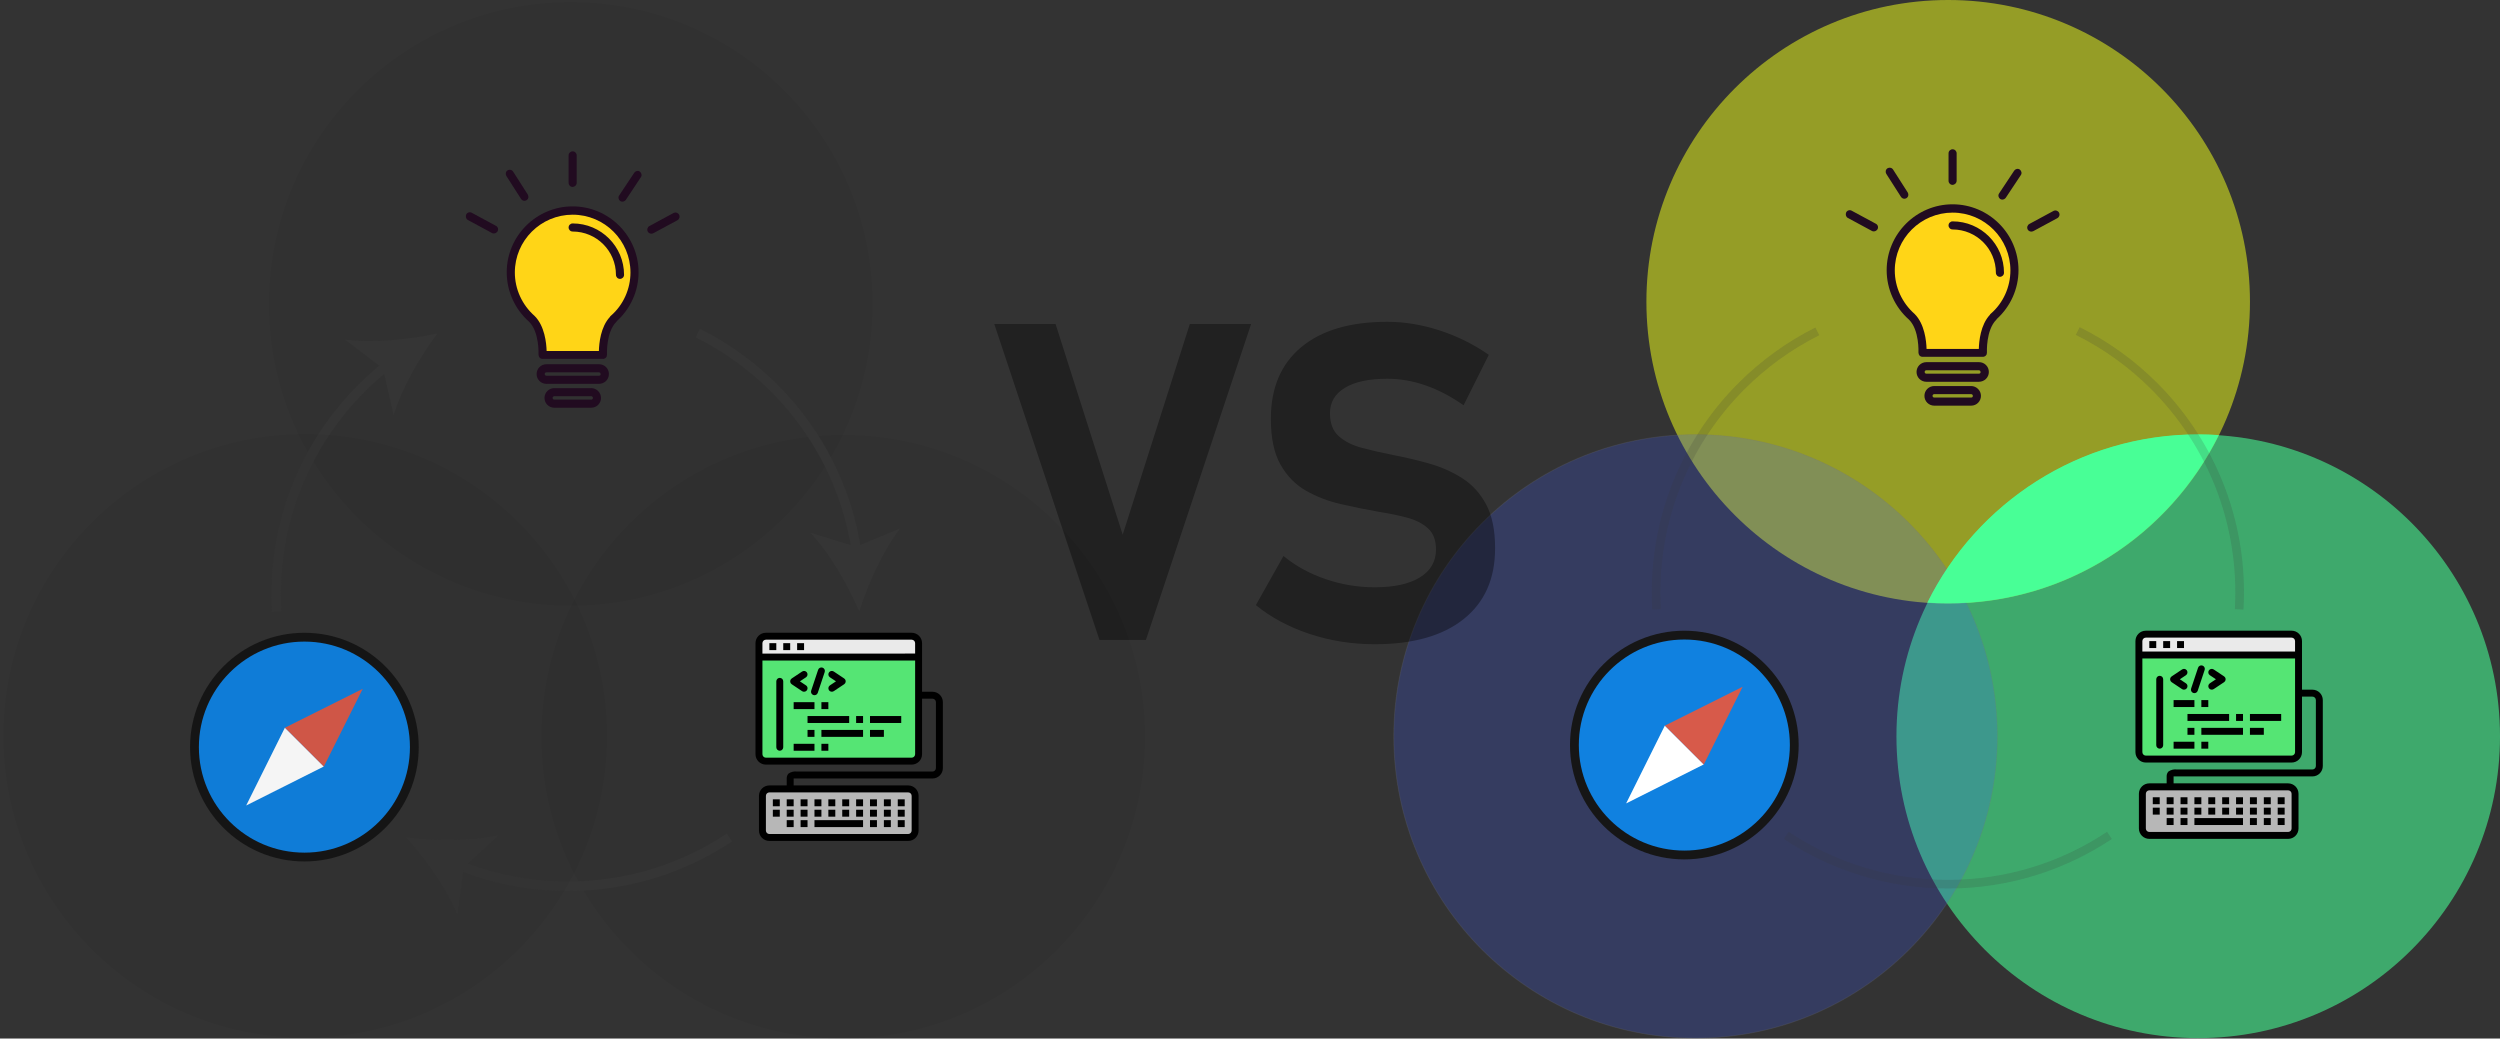 <?xml version="1.0" encoding="utf-8"?>
<!-- Generator: Adobe Illustrator 23.1.0, SVG Export Plug-In . SVG Version: 6.00 Build 0)  -->
<svg version="1.1" id="Ebene_1" xmlns="http://www.w3.org/2000/svg" xmlns:xlink="http://www.w3.org/1999/xlink" x="0px" y="0px"
	 width="2899.5px" height="1204.5px" viewBox="0 0 2899.5 1204.5" style="enable-background:new 0 0 2899.5 1204.5;"
	 xml:space="preserve">
<rect x="0" y="0" width="2899.5" height="1204.5" fill="#333333" stroke="none"/>
<style type="text/css">
	.st0{opacity:0.54;fill:#E9F91C;}
	.st1{opacity:0.58;fill:#48FF96;}
	.st2{opacity:0.22;fill:#3E5FFF;stroke:#727272;stroke-miterlimit:10;}
	.st3{opacity:0.04;fill:#141414;}
	.st4{fill:#48FF96;}
	.st5{fill:#FFD517;}
	.st6{fill:#210B20;}
	.st7{opacity:0.17;fill:none;stroke:#353535;stroke-width:10;stroke-miterlimit:10;}
	.st8{fill:#EAEAEA;}
	.st9{fill:#55E574;}
	.st10{fill:#B7B7B7;}
	.st11{fill:#1081E0;stroke:#161616;stroke-width:10.231;stroke-miterlimit:10;}
	.st12{fill:#FFFFFF;}
	.st13{fill:#D75A4A;}
	.st14{fill:none;stroke:#353535;stroke-width:11;stroke-miterlimit:10;}
	.st15{fill:#353535;}
	.st16{opacity:0.36;}
</style>
<circle class="st0" cx="2259.5" cy="350" r="350"/>
<circle class="st1" cx="2549.5" cy="854" r="350"/>
<circle class="st2" cx="1966.5" cy="854" r="350"/>
<circle class="st3" cx="978" cy="854.5" r="350"/>
<circle class="st3" cx="662" cy="352.5" r="350"/>
<path class="st4" d="M2235.32,698.96c7.92,0.54,15.92,0.82,23.98,0.82c137.72,0,256.85-79.54,313.98-195.19
	c-7.92-0.54-15.92-0.82-23.98-0.82C2411.58,503.78,2292.45,583.32,2235.32,698.96z"/>
<path class="st5" d="M2312.11,367.58c-13.85,13.85-12.12,41.81-12.12,41.81h-70.26c0,0,1.48-27.96-12.12-41.81
	c-15.09-13.36-24.74-32.66-24.74-54.18c0-39.58,32.16-71.75,71.75-71.75s71.75,32.16,71.75,71.75
	C2336.36,334.92,2326.95,354.22,2312.11,367.58L2312.11,367.58z"/>
<g>
	<path class="st6" d="M2315.82,370.05c16.08-14.6,25.23-35.13,25.23-56.65c0-42.06-34.39-76.45-76.45-76.45
		s-76.45,34.39-76.45,76.45c0,22.02,9.65,43.05,25.98,57.4c12.12,12.12,10.89,37.85,10.89,38.1c0,1.24,0.49,2.47,1.24,3.46
		c0.99,0.99,2.23,1.48,3.46,1.48h70.01c1.24,0,2.47-0.49,3.46-1.48c0.99-0.99,1.24-2.23,1.24-3.46c0-0.25-1.24-25.98,10.89-38.1
		C2315.57,370.55,2315.82,370.3,2315.82,370.05z M2308.89,363.87c-0.49,0.25-0.74,0.74-0.99,1.24
		c-10.89,11.63-12.62,30.68-12.86,39.58h-60.61c-0.25-9.15-2.23-28.95-13.85-40.57c-14.6-12.86-23.01-31.17-23.01-50.47
		c0-37.11,30.18-67.05,67.05-67.05c37.11,0,67.05,30.18,67.05,67.05C2331.66,332.69,2323.49,351.25,2308.89,363.87z"/>
	<path class="st6" d="M2264.61,256.74c-2.47,0-4.7,1.98-4.7,4.7c0,2.47,1.98,4.7,4.7,4.7c27.71,0,50.22,22.51,50.22,50.22
		c0,2.47,1.98,4.7,4.7,4.7c2.47,0,4.7-1.98,4.7-4.7C2324.23,283.46,2297.51,256.74,2264.61,256.74z"/>
	<path class="st6" d="M2306.67,431.41c0-6.43-5.2-11.38-11.38-11.38h-61.11c-6.43,0-11.38,5.2-11.38,11.38
		c0,6.43,5.2,11.38,11.38,11.38h60.86C2301.47,442.79,2306.67,437.84,2306.67,431.41z M2295.04,433.39h-60.86
		c-1.24,0-1.98-0.99-1.98-1.98c0-1.24,0.99-1.98,1.98-1.98h60.86c1.24,0,1.98,0.99,1.98,1.98
		C2297.27,432.64,2296.28,433.39,2295.04,433.39z"/>
	<path class="st6" d="M2286.13,447.73h-42.8c-6.43,0-11.38,5.2-11.38,11.38c0,6.43,5.2,11.38,11.38,11.38h42.8
		c6.43,0,11.38-5.2,11.38-11.38S2292.32,447.73,2286.13,447.73z M2286.13,461.09h-42.8c-1.24,0-1.98-0.99-1.98-1.98
		c0-1.24,0.99-1.98,1.98-1.98h42.8c1.24,0,1.98,0.99,1.98,1.98C2288.11,460.35,2287.37,461.09,2286.13,461.09z"/>
	<path class="st6" d="M2269.31,209.49v-31.67c0-2.47-1.98-4.7-4.7-4.7c-2.47,0-4.7,1.98-4.7,4.7v31.91c0,2.47,1.98,4.7,4.7,4.7
		C2267.33,214.19,2269.31,212.21,2269.31,209.49z"/>
	<path class="st6" d="M2342.54,196.62c-2.23-1.48-4.95-0.74-6.43,1.24l-17.57,26.47c-1.48,2.23-0.74,4.95,1.24,6.43
		c0.74,0.49,1.73,0.74,2.47,0.74c1.48,0,2.97-0.74,3.96-1.98l17.57-26.47C2345.26,201.08,2344.52,198.11,2342.54,196.62z"/>
	<path class="st6" d="M2208.7,230.52c0.74,0,1.73-0.25,2.47-0.74c2.23-1.48,2.72-4.21,1.48-6.43l-17.07-26.72
		c-1.48-2.23-4.21-2.72-6.43-1.48c-2.23,1.48-2.72,4.21-1.48,6.43l17.07,26.72C2205.73,229.78,2207.21,230.52,2208.7,230.52z"/>
	<path class="st6" d="M2143.14,252.78l27.96,15.09c0.74,0.49,1.48,0.49,2.23,0.49c1.73,0,3.22-0.99,4.21-2.47
		c1.24-2.23,0.49-5.2-1.98-6.43l-27.96-15.09c-2.23-1.24-5.2-0.49-6.43,1.98C2140.17,248.83,2140.91,251.55,2143.14,252.78z"/>
	<path class="st6" d="M2355.9,268.62c0.74,0,1.48-0.25,2.23-0.49l27.96-15.09c2.23-1.24,3.22-3.96,1.98-6.43
		c-1.24-2.23-3.96-3.22-6.43-1.98l-27.96,15.09c-2.23,1.24-3.22,3.96-1.98,6.43C2352.44,267.63,2354.17,268.62,2355.9,268.62z"/>
</g>
<path class="st7" d="M2071.73,968.89c53.65,35.75,118.09,56.59,187.41,56.59s133.75-20.84,187.41-56.59"/>
<path class="st7" d="M2107.75,384.32c-32.67,16.37-62.33,37.87-87.91,63.45c-61.24,61.24-99.12,145.84-99.12,239.29
	c0,6.61,0.2,13.17,0.57,19.69"/>
<path class="st7" d="M2596.98,706.75c0.37-6.52,0.57-13.08,0.57-19.69c0-93.45-37.88-178.05-99.12-239.29
	c-25.78-25.78-55.69-47.41-88.66-63.83"/>
<g id="Programing-2">
	<path class="st8" d="M2657.78,735.5h-169.04c-4.45,0-8.05,3.6-8.05,8.05v16.1h185.14v-16.1
		C2665.83,739.1,2662.22,735.5,2657.78,735.5z"/>
	<path class="st9" d="M2480.69,759.65v112.69c0,4.45,3.6,8.05,8.05,8.05h169.04c4.45,0,8.05-3.6,8.05-8.05V759.65H2480.69z"/>
	<path class="st10" d="M2653.75,912.59h-160.99c-4.45,0-8.05,3.6-8.05,8.05v40.25c0,4.45,3.6,8.05,8.05,8.05h160.99
		c4.45,0,8.05-3.6,8.05-8.05v-40.25C2661.8,916.19,2658.2,912.59,2653.75,912.59z"/>
	<path d="M2496.79,924.66h8.05v8.05h-8.05V924.66z"/>
	<path d="M2512.89,924.66h8.05v8.05h-8.05V924.66z"/>
	<path d="M2528.99,924.66h8.05v8.05h-8.05V924.66z"/>
	<path d="M2545.08,924.66h8.05v8.05h-8.05V924.66z"/>
	<path d="M2561.18,924.66h8.05v8.05h-8.05V924.66z"/>
	<path d="M2577.28,924.66h8.05v8.05h-8.05V924.66z"/>
	<path d="M2593.38,924.66h8.05v8.05h-8.05V924.66z"/>
	<path d="M2609.48,924.66h8.05v8.05h-8.05V924.66z"/>
	<path d="M2625.58,924.66h8.05v8.05h-8.05V924.66z"/>
	<path d="M2641.68,924.66h8.05v8.05h-8.05V924.66z"/>
	<path d="M2496.79,936.73h8.05v8.05h-8.05V936.73z"/>
	<path d="M2512.89,936.73h8.05v8.05h-8.05V936.73z"/>
	<path d="M2528.99,936.73h8.05v8.05h-8.05V936.73z"/>
	<path d="M2545.08,936.73h8.05v8.05h-8.05V936.73z"/>
	<path d="M2561.18,936.73h8.05v8.05h-8.05V936.73z"/>
	<path d="M2577.28,936.73h8.05v8.05h-8.05V936.73z"/>
	<path d="M2593.38,936.73h8.05v8.05h-8.05V936.73z"/>
	<path d="M2609.48,936.73h8.05v8.05h-8.05V936.73z"/>
	<path d="M2625.58,936.73h8.05v8.05h-8.05V936.73z"/>
	<path d="M2641.68,936.73h8.05v8.05h-8.05V936.73z"/>
	<path d="M2512.89,948.81h8.05v8.05h-8.05V948.81z"/>
	<path d="M2528.99,948.81h8.05v8.05h-8.05V948.81z"/>
	<path d="M2545.08,948.81h56.35v8.05h-56.35V948.81z"/>
	<path d="M2609.48,948.81h8.05v8.05h-8.05V948.81z"/>
	<path d="M2625.58,948.81h8.05v8.05h-8.05V948.81z"/>
	<path d="M2641.68,948.81h8.05v8.05h-8.05V948.81z"/>
	<path d="M2492.76,743.55h8.05v8.05h-8.05V743.55z"/>
	<path d="M2508.86,743.55h8.05v8.05h-8.05V743.55z"/>
	<path d="M2524.96,743.55h8.05v8.05h-8.05V743.55z"/>
	<path d="M2504.84,783.79c-2.22,0-4.02,1.8-4.02,4.02v76.47c0,2.22,1.8,4.02,4.02,4.02s4.02-1.8,4.02-4.02v-76.47
		C2508.86,785.6,2507.06,783.79,2504.84,783.79z"/>
	<path d="M2533.01,799.89c2.22,0,4.03-1.8,4.03-4.02c0-1.35-0.67-2.61-1.79-3.35l-7.07-4.7l7.05-4.7c1.85-1.23,2.35-3.73,1.11-5.58
		c-1.23-1.85-3.73-2.35-5.58-1.11l-12.07,8.05c-1.85,1.23-2.35,3.73-1.12,5.58c0.29,0.44,0.67,0.82,1.12,1.12l12.07,8.05
		C2531.43,799.66,2532.21,799.9,2533.01,799.89L2533.01,799.89z"/>
	<path d="M2561.86,798.1c1.23,1.85,3.73,2.35,5.58,1.12c0,0,0,0,0,0l12.07-8.05c1.85-1.23,2.35-3.73,1.12-5.58
		c-0.29-0.44-0.67-0.82-1.12-1.12l-12.07-8.05c-1.85-1.23-4.35-0.73-5.58,1.11c-1.23,1.85-0.73,4.35,1.11,5.58l7.06,4.7l-7.05,4.7
		C2561.13,793.75,2560.63,796.25,2561.86,798.1C2561.86,798.1,2561.86,798.1,2561.86,798.1L2561.86,798.1z"/>
	<path d="M2543.81,803.71c2.11,0.7,4.39-0.44,5.09-2.55l8.05-24.15c0.7-2.11-0.44-4.39-2.55-5.1s-4.39,0.44-5.1,2.55l0,0
		l-8.05,24.15C2540.55,800.73,2541.69,803.01,2543.81,803.71C2543.81,803.71,2543.81,803.71,2543.81,803.71z"/>
	<path d="M2520.94,811.97h24.15v8.05h-24.15V811.97z"/>
	<path d="M2553.13,811.97h8.05v8.05h-8.05V811.97z"/>
	<path d="M2537.03,828.07h48.3v8.05h-48.3V828.07z"/>
	<path d="M2609.48,828.07h36.22v8.05h-36.22V828.07z"/>
	<path d="M2537.03,844.16h8.05v8.05h-8.05V844.16z"/>
	<path d="M2553.13,844.16h48.3v8.05h-48.3V844.16z"/>
	<path d="M2609.48,844.16h16.1v8.05h-16.1V844.16z"/>
	<path d="M2520.94,860.26h24.15v8.05h-24.15V860.26z"/>
	<path d="M2553.13,860.26h8.05v8.05h-8.05V860.26z"/>
	<path d="M2593.38,828.07h8.05v8.05h-8.05V828.07z"/>
	<path d="M2681.93,799.89h-12.07v-56.35c0-6.67-5.41-12.07-12.07-12.07h-169.04c-6.67,0-12.07,5.41-12.07,12.07v128.79
		c0,6.67,5.41,12.07,12.07,12.07h169.04c6.67,0,12.07-5.41,12.07-12.07v-64.4h12.07c2.22,0,4.02,1.8,4.02,4.02v76.47
		c0,2.22-1.8,4.02-4.02,4.02h-156.97c-3.48-0.48-7.02,0.35-9.94,2.31c-1.47,1.54-2.24,3.61-2.14,5.74v8.05h-20.12
		c-6.67,0-12.07,5.41-12.07,12.07v40.25c0,6.67,5.41,12.07,12.07,12.07h160.99c6.67,0,12.07-5.41,12.07-12.07v-40.25
		c0-6.67-5.41-12.07-12.07-12.07h-132.82v-8.05c0.76-0.09,160.99,0,160.99,0c6.67,0,12.07-5.41,12.07-12.07v-76.47
		C2694,805.3,2688.59,799.89,2681.93,799.89z M2488.74,739.52h169.04c2.22,0,4.02,1.8,4.02,4.02v12.07h-177.09v-12.07
		C2484.71,741.32,2486.51,739.52,2488.74,739.52z M2657.78,876.36h-169.04c-2.22,0-4.02-1.8-4.02-4.02V763.67h177.09v108.67
		C2661.8,874.56,2660,876.36,2657.78,876.36z M2657.78,920.64v40.25c0,2.22-1.8,4.02-4.02,4.02h-160.99c-2.22,0-4.02-1.8-4.02-4.02
		v-40.25c0-2.22,1.8-4.02,4.02-4.02h160.99C2655.98,916.61,2657.78,918.41,2657.78,920.64z"/>
</g>
<circle class="st11" cx="1953.5" cy="864.11" r="127.5"/>
<polygon class="st12" points="1885.97,931.82 1930.87,841.57 1976.04,886.57 "/>
<polygon class="st13" points="2021.12,796.5 1930.96,841.57 1976.04,886.65 "/>
<path class="st5" d="M711.66,369.98c-13.85,13.85-12.12,41.81-12.12,41.81h-70.26c0,0,1.48-27.96-12.12-41.81
	c-15.09-13.36-24.74-32.66-24.74-54.18c0-39.58,32.16-71.75,71.75-71.75c39.58,0,71.75,32.16,71.75,71.75
	C735.9,337.32,726.5,356.62,711.66,369.98L711.66,369.98z"/>
<g>
	<path class="st6" d="M715.37,372.45c16.08-14.6,25.23-35.13,25.23-56.65c0-42.06-34.39-76.45-76.45-76.45
		c-42.06,0-76.45,34.39-76.45,76.45c0,22.02,9.65,43.05,25.98,57.4c12.12,12.12,10.89,37.85,10.89,38.1c0,1.24,0.49,2.47,1.24,3.46
		c0.99,0.99,2.23,1.48,3.46,1.48h70.01c1.24,0,2.47-0.49,3.46-1.48c0.99-0.99,1.24-2.23,1.24-3.46c0-0.25-1.24-25.98,10.89-38.1
		C715.12,372.94,715.37,372.7,715.37,372.45z M708.44,366.27c-0.49,0.25-0.74,0.74-0.99,1.24c-10.89,11.63-12.62,30.68-12.86,39.58
		h-60.61c-0.25-9.15-2.23-28.95-13.85-40.57c-14.6-12.86-23.01-31.17-23.01-50.47c0-37.11,30.18-67.05,67.05-67.05
		c37.11,0,67.05,30.18,67.05,67.05C731.2,335.09,723.04,353.65,708.44,366.27z"/>
	<path class="st6" d="M664.16,259.14c-2.47,0-4.7,1.98-4.7,4.7c0,2.47,1.98,4.7,4.7,4.7c27.71,0,50.22,22.51,50.22,50.22
		c0,2.47,1.98,4.7,4.7,4.7c2.47,0,4.7-1.98,4.7-4.7C723.78,285.86,697.06,259.14,664.16,259.14z"/>
	<path class="st6" d="M706.22,433.81c0-6.43-5.2-11.38-11.38-11.38h-61.11c-6.43,0-11.38,5.2-11.38,11.38
		c0,6.43,5.2,11.38,11.38,11.38h60.86C701.02,445.19,706.22,440.24,706.22,433.81z M694.59,435.78h-60.86
		c-1.24,0-1.98-0.99-1.98-1.98c0-1.24,0.99-1.98,1.98-1.98h60.86c1.24,0,1.98,0.99,1.98,1.98
		C696.81,435.04,695.82,435.78,694.59,435.78z"/>
	<path class="st6" d="M685.68,450.13h-42.8c-6.43,0-11.38,5.2-11.38,11.38c0,6.43,5.2,11.38,11.38,11.38h42.8
		c6.43,0,11.38-5.2,11.38-11.38S691.87,450.13,685.68,450.13z M685.68,463.49h-42.8c-1.24,0-1.98-0.99-1.98-1.98
		c0-1.24,0.99-1.98,1.98-1.98h42.8c1.24,0,1.98,0.99,1.98,1.98C687.66,462.75,686.92,463.49,685.68,463.49z"/>
	<path class="st6" d="M668.86,211.89v-31.67c0-2.47-1.98-4.7-4.7-4.7c-2.47,0-4.7,1.98-4.7,4.7v31.91c0,2.47,1.98,4.7,4.7,4.7
		C666.88,216.59,668.86,214.61,668.86,211.89z"/>
	<path class="st6" d="M742.09,199.02c-2.23-1.48-4.95-0.74-6.43,1.24l-17.57,26.47c-1.48,2.23-0.74,4.95,1.24,6.43
		c0.74,0.49,1.73,0.74,2.47,0.74c1.48,0,2.97-0.74,3.96-1.98l17.57-26.47C744.81,203.48,744.07,200.51,742.09,199.02z"/>
	<path class="st6" d="M608.25,232.92c0.74,0,1.73-0.25,2.47-0.74c2.23-1.48,2.72-4.21,1.48-6.43l-17.07-26.72
		c-1.48-2.23-4.21-2.72-6.43-1.48c-2.23,1.48-2.72,4.21-1.48,6.43l17.07,26.72C605.28,232.17,606.76,232.92,608.25,232.92z"/>
	<path class="st6" d="M542.68,255.18l27.96,15.09c0.74,0.49,1.48,0.49,2.23,0.49c1.73,0,3.22-0.99,4.21-2.47
		c1.24-2.23,0.49-5.2-1.98-6.43l-27.96-15.09c-2.23-1.24-5.2-0.49-6.43,1.98C539.72,251.22,540.46,253.95,542.68,255.18z"/>
	<path class="st6" d="M755.45,271.02c0.74,0,1.48-0.25,2.23-0.49l27.96-15.09c2.23-1.24,3.22-3.96,1.98-6.43
		c-1.24-2.23-3.96-3.22-6.43-1.98l-27.96,15.09c-2.23,1.24-3.22,3.96-1.98,6.43C751.98,270.03,753.72,271.02,755.45,271.02z"/>
</g>
<g>
	<g>
		<path class="st14" d="M529.88,1002.5c39.7,16.36,83.2,25.38,128.8,25.38c69.31,0,133.75-20.84,187.41-56.59"/>
		<g>
			<path class="st15" d="M471.28,971.29c22.34,24.72,47.58,60.17,59.2,89.84l7.4-55.14l40.95-37.64
				C547.84,975.83,504.33,975.45,471.28,971.29z"/>
		</g>
	</g>
</g>
<g>
	<g>
		<path class="st14" d="M451.15,422.14c-11.17,8.68-21.77,18.04-31.76,28.03c-61.24,61.24-99.12,145.84-99.12,239.29
			c0,6.61,0.2,13.17,0.57,19.69"/>
		<g>
			<path class="st15" d="M507.3,386.72c-32.54,7.18-75.83,11.54-107.37,6.95l44.24,33.73l12.42,54.22
				C465.45,450.99,487.32,413.37,507.3,386.72z"/>
		</g>
	</g>
</g>
<g>
	<g>
		<path class="st14" d="M993.91,642.81c-10.31-74.79-45.06-141.77-95.93-192.64c-25.78-25.78-55.69-47.41-88.66-63.83"/>
		<g>
			<path class="st15" d="M996.53,709.15c10.06-31.76,27.93-71.44,47.69-96.45l-51.33,21.44l-53.16-16.36
				C961.81,640.76,983.44,678.51,996.53,709.15z"/>
		</g>
	</g>
</g>
<g id="Programing-2_1_">
	<path class="st8" d="M1057.33,737.9H888.29c-4.45,0-8.05,3.6-8.05,8.05v16.1h185.14v-16.1
		C1065.37,741.5,1061.77,737.9,1057.33,737.9z"/>
	<path class="st9" d="M880.24,762.04v112.69c0,4.45,3.6,8.05,8.05,8.05h169.04c4.45,0,8.05-3.6,8.05-8.05V762.04H880.24z"/>
	<path class="st10" d="M1053.3,914.98H892.31c-4.45,0-8.05,3.6-8.05,8.05v40.25c0,4.45,3.6,8.05,8.05,8.05h160.99
		c4.45,0,8.05-3.6,8.05-8.05v-40.25C1061.35,918.59,1057.75,914.98,1053.3,914.98z"/>
	<path d="M896.34,927.06h8.05v8.05h-8.05V927.06z"/>
	<path d="M912.43,927.06h8.05v8.05h-8.05V927.06z"/>
	<path d="M928.53,927.06h8.05v8.05h-8.05V927.06z"/>
	<path d="M944.63,927.06h8.05v8.05h-8.05V927.06z"/>
	<path d="M960.73,927.06h8.05v8.05h-8.05V927.06z"/>
	<path d="M976.83,927.06h8.05v8.05h-8.05V927.06z"/>
	<path d="M992.93,927.06h8.05v8.05h-8.05V927.06z"/>
	<path d="M1009.03,927.06h8.05v8.05h-8.05V927.06z"/>
	<path d="M1025.13,927.06h8.05v8.05h-8.05V927.06z"/>
	<path d="M1041.23,927.06h8.05v8.05h-8.05V927.06z"/>
	<path d="M896.34,939.13h8.05v8.05h-8.05V939.13z"/>
	<path d="M912.43,939.13h8.05v8.05h-8.05V939.13z"/>
	<path d="M928.53,939.13h8.05v8.05h-8.05V939.13z"/>
	<path d="M944.63,939.13h8.05v8.05h-8.05V939.13z"/>
	<path d="M960.73,939.13h8.05v8.05h-8.05V939.13z"/>
	<path d="M976.83,939.13h8.05v8.05h-8.05V939.13z"/>
	<path d="M992.93,939.13h8.05v8.05h-8.05V939.13z"/>
	<path d="M1009.03,939.13h8.05v8.05h-8.05V939.13z"/>
	<path d="M1025.13,939.13h8.05v8.05h-8.05V939.13z"/>
	<path d="M1041.23,939.13h8.05v8.05h-8.05V939.13z"/>
	<path d="M912.43,951.21h8.05v8.05h-8.05V951.21z"/>
	<path d="M928.53,951.21h8.05v8.05h-8.05V951.21z"/>
	<path d="M944.63,951.21h56.35v8.05h-56.35V951.21z"/>
	<path d="M1009.03,951.21h8.05v8.05h-8.05V951.21z"/>
	<path d="M1025.13,951.21h8.05v8.05h-8.05V951.21z"/>
	<path d="M1041.23,951.21h8.05v8.05h-8.05V951.21z"/>
	<path d="M892.31,745.94h8.05v8.05h-8.05V745.94z"/>
	<path d="M908.41,745.94h8.05v8.05h-8.05V745.94z"/>
	<path d="M924.51,745.94h8.05v8.05h-8.05V745.94z"/>
	<path d="M904.38,786.19c-2.22,0-4.02,1.8-4.02,4.02v76.47c0,2.22,1.8,4.02,4.02,4.02c2.22,0,4.02-1.8,4.02-4.02v-76.47
		C908.41,787.99,906.61,786.19,904.38,786.19z"/>
	<path d="M932.56,802.29c2.22,0,4.03-1.8,4.03-4.02c0-1.35-0.67-2.61-1.79-3.35l-7.07-4.7l7.05-4.7c1.85-1.23,2.35-3.73,1.11-5.58
		c-1.23-1.85-3.73-2.35-5.58-1.11l-12.07,8.05c-1.85,1.23-2.35,3.73-1.12,5.58c0.29,0.44,0.67,0.82,1.12,1.12l12.07,8.05
		C930.98,802.06,931.76,802.29,932.56,802.29L932.56,802.29z"/>
	<path d="M961.41,800.5c1.23,1.85,3.73,2.35,5.58,1.12c0,0,0,0,0,0l12.07-8.05c1.85-1.23,2.35-3.73,1.12-5.58
		c-0.29-0.44-0.67-0.82-1.12-1.12l-12.07-8.05c-1.85-1.23-4.35-0.73-5.58,1.11c-1.23,1.85-0.73,4.35,1.11,5.58l7.06,4.7l-7.05,4.7
		C960.68,796.15,960.18,798.64,961.41,800.5C961.41,800.5,961.41,800.5,961.41,800.5L961.41,800.5z"/>
	<path d="M943.36,806.11c2.11,0.7,4.39-0.44,5.09-2.55l8.05-24.15c0.7-2.11-0.44-4.39-2.55-5.1c-2.11-0.7-4.39,0.44-5.1,2.55l0,0
		l-8.05,24.15C940.1,803.13,941.24,805.41,943.36,806.11C943.35,806.11,943.36,806.11,943.36,806.11z"/>
	<path d="M920.48,814.37h24.15v8.05h-24.15V814.37z"/>
	<path d="M952.68,814.37h8.05v8.05h-8.05V814.37z"/>
	<path d="M936.58,830.46h48.3v8.05h-48.3V830.46z"/>
	<path d="M1009.03,830.46h36.22v8.05h-36.22V830.46z"/>
	<path d="M936.58,846.56h8.05v8.05h-8.05V846.56z"/>
	<path d="M952.68,846.56h48.3v8.05h-48.3V846.56z"/>
	<path d="M1009.03,846.56h16.1v8.05h-16.1V846.56z"/>
	<path d="M920.48,862.66h24.15v8.05h-24.15V862.66z"/>
	<path d="M952.68,862.66h8.05v8.05h-8.05V862.66z"/>
	<path d="M992.93,830.46h8.05v8.05h-8.05V830.46z"/>
	<path d="M1081.47,802.29h-12.07v-56.35c0-6.67-5.41-12.07-12.07-12.07H888.29c-6.67,0-12.07,5.41-12.07,12.07v128.79
		c0,6.67,5.41,12.07,12.07,12.07h169.04c6.67,0,12.07-5.41,12.07-12.07v-64.4h12.07c2.22,0,4.02,1.8,4.02,4.02v76.47
		c0,2.22-1.8,4.02-4.02,4.02H924.51c-3.48-0.48-7.02,0.35-9.94,2.31c-1.47,1.54-2.24,3.61-2.14,5.74v8.05h-20.12
		c-6.67,0-12.07,5.41-12.07,12.07v40.25c0,6.67,5.41,12.07,12.07,12.07h160.99c6.67,0,12.07-5.41,12.07-12.07v-40.25
		c0-6.67-5.41-12.07-12.07-12.07H920.48v-8.05c0.76-0.09,160.99,0,160.99,0c6.67,0,12.07-5.41,12.07-12.07v-76.47
		C1093.55,807.7,1088.14,802.29,1081.47,802.29z M888.29,741.92h169.04c2.22,0,4.02,1.8,4.02,4.02v12.07H884.26v-12.07
		C884.26,743.72,886.06,741.92,888.29,741.92z M1057.33,878.76H888.29c-2.22,0-4.02-1.8-4.02-4.02V766.07h177.09v108.67
		C1061.35,876.96,1059.55,878.76,1057.33,878.76z M1057.33,923.03v40.25c0,2.22-1.8,4.02-4.02,4.02H892.31
		c-2.22,0-4.02-1.8-4.02-4.02v-40.25c0-2.22,1.8-4.02,4.02-4.02h160.99C1055.52,919.01,1057.33,920.81,1057.33,923.03z"/>
</g>
<circle class="st11" cx="353.05" cy="866.51" r="127.5"/>
<polygon class="st12" points="285.52,934.22 330.42,843.97 375.59,888.97 "/>
<polygon class="st13" points="420.67,798.89 330.51,843.97 375.59,889.05 "/>
<g class="st16">
	<path d="M1275.13,742.16l-121.95-366.36h71.06l77.86,244.41l77.86-244.41H1451l-121.95,366.36H1275.13z"/>
	<path d="M1594.41,747.17c-26.37,0-51.57-3.99-75.59-11.97c-24.02-7.97-44.77-19.11-62.24-33.39l32-56.95
		c14.11,11.59,30.4,20.54,48.88,26.83c18.48,6.3,37.46,9.45,56.95,9.45c22.51,0,39.98-3.82,52.41-11.47
		c12.43-7.64,18.65-18.43,18.65-32.38v-0.25c0-10.58-3.11-18.68-9.32-24.31c-6.22-5.63-14.41-9.78-24.57-12.47
		c-10.17-2.68-21.21-4.95-33.13-6.8c-14.28-2.52-28.72-5.46-43.34-8.82c-14.61-3.36-28.06-8.52-40.32-15.5
		c-12.26-6.97-22.13-17.05-29.61-30.24c-7.48-13.18-11.21-30.87-11.21-53.04v-0.25c0-35.78,11.76-63.45,35.28-83.02
		c23.52-19.57,56.78-29.36,99.78-29.36c19.82,0,39.98,3.32,60.47,9.95c20.49,6.64,39.56,16.09,57.2,28.35l-29.23,58.46
		c-29.4-20.49-58.88-30.74-88.44-30.74c-21.17,0-37.54,3.49-49.13,10.46c-11.59,6.97-17.39,16.76-17.39,29.36v0.25
		c0,11.76,3.44,20.66,10.33,26.71c6.89,6.05,15.87,10.54,26.96,13.48c11.09,2.94,23.01,5.67,35.78,8.19
		c14.11,2.69,28.13,6.01,42.08,9.95c13.94,3.95,26.71,9.62,38.3,17.01c11.59,7.39,20.83,17.55,27.72,30.49
		c6.89,12.94,10.33,29.73,10.33,50.39v0.51c0,35.28-12.18,62.61-36.54,82.02C1673.11,737.47,1638.76,747.17,1594.41,747.17z"/>
</g>
<circle class="st3" cx="354" cy="853.5" r="350"/>
</svg>

